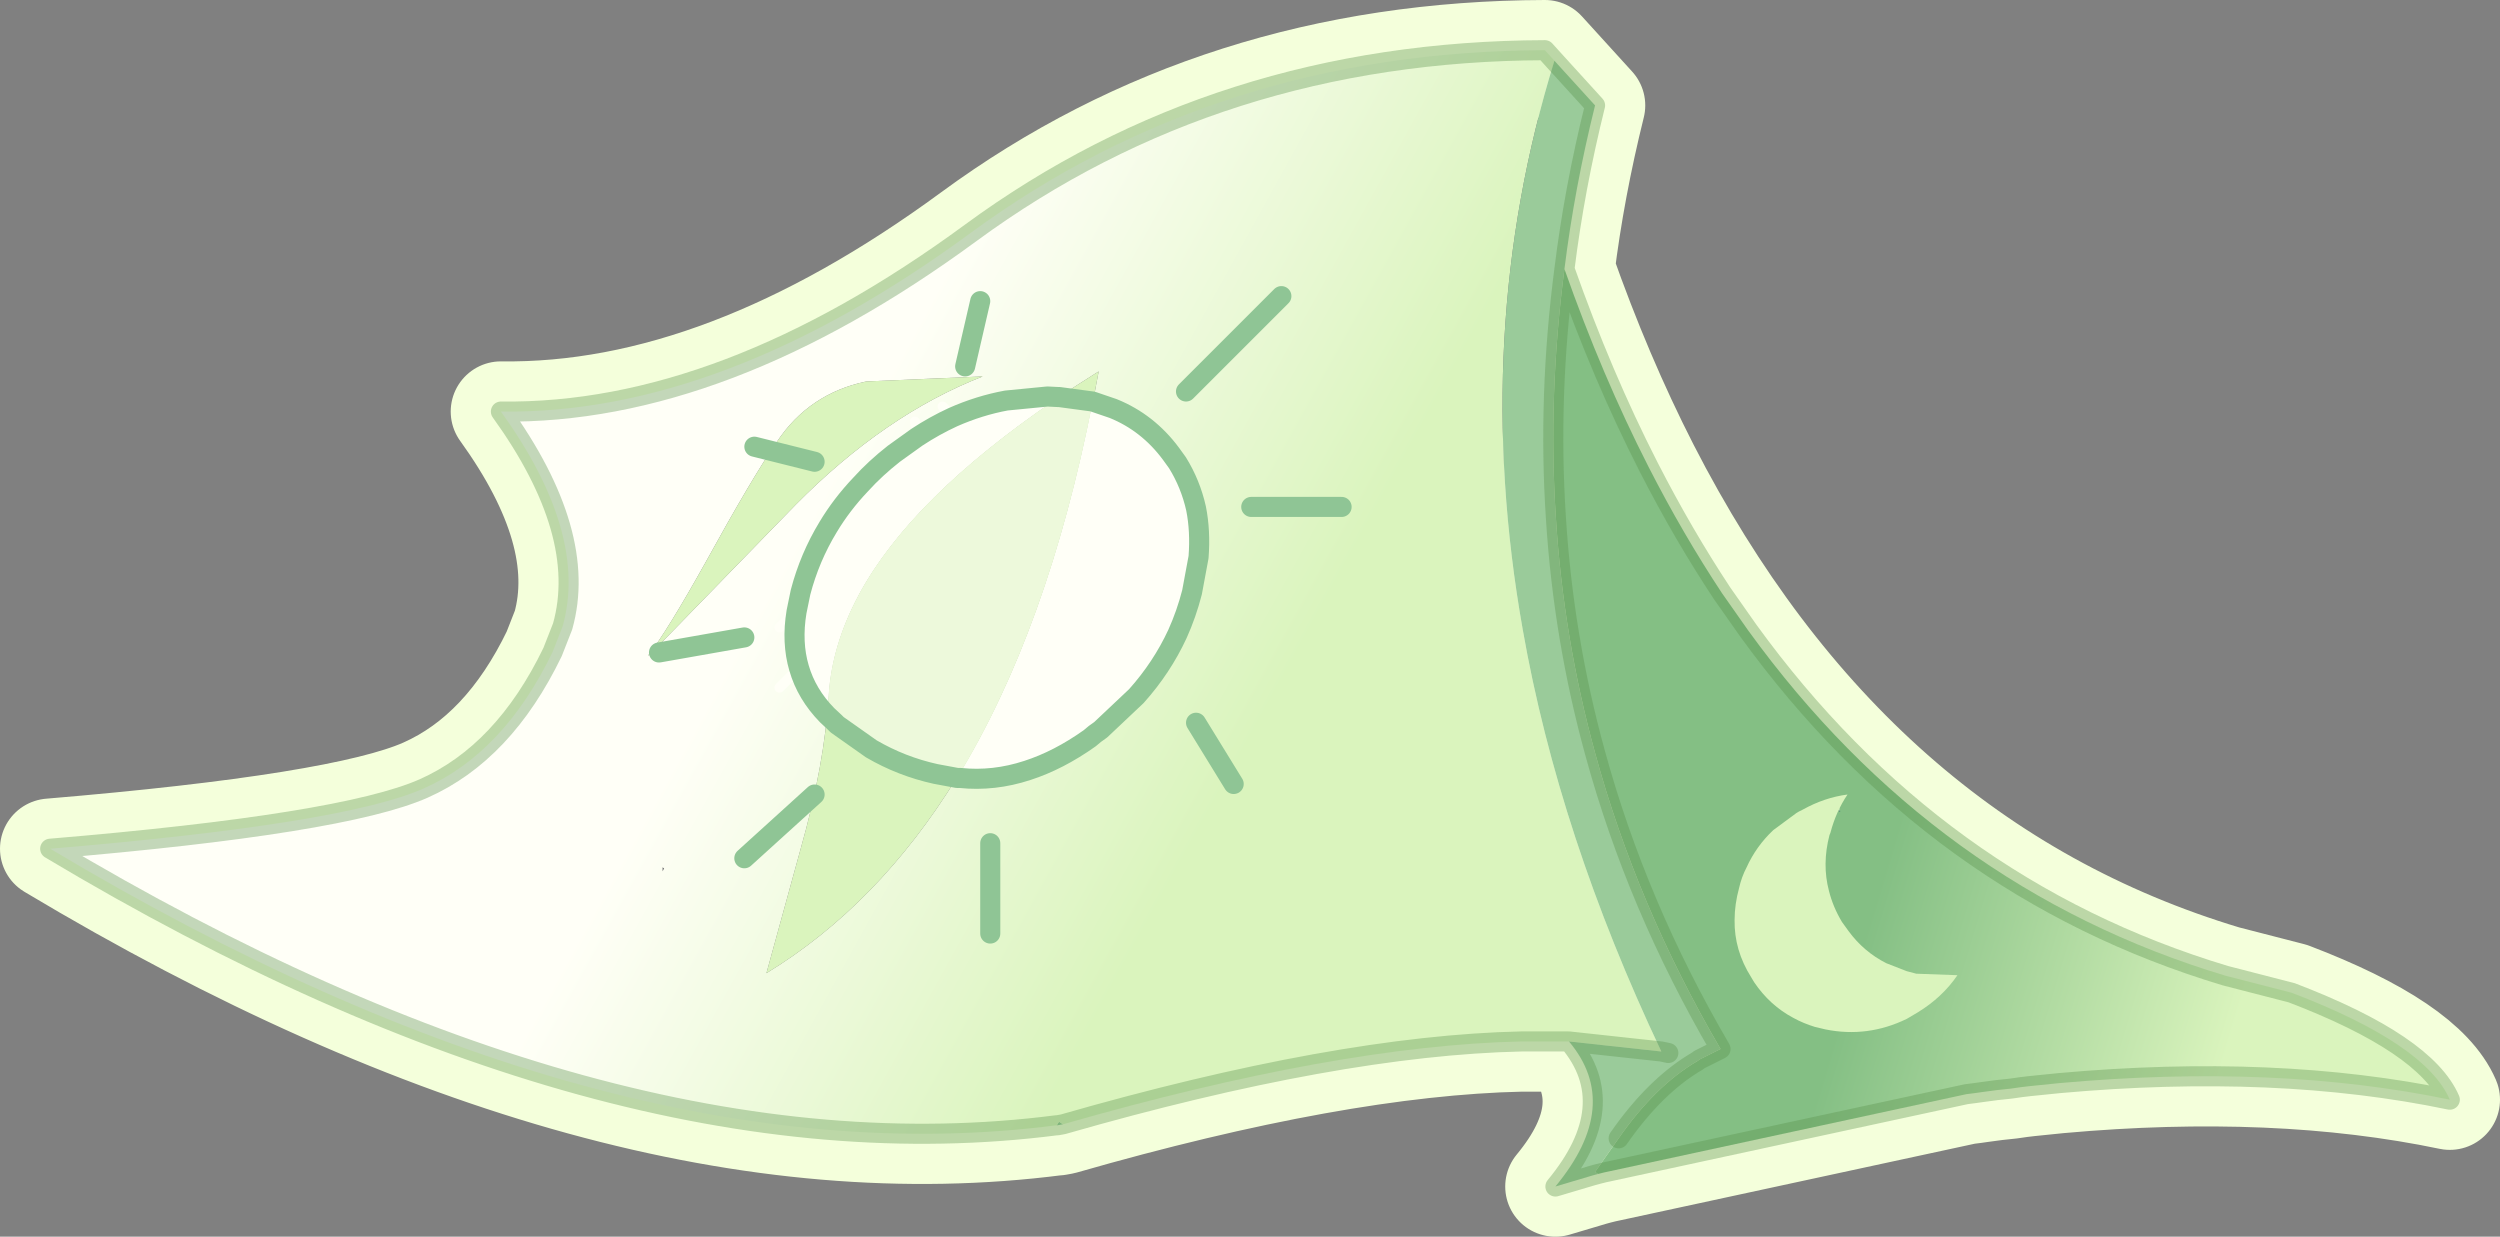 <?xml version="1.0" encoding="UTF-8" standalone="no"?>
<svg xmlns:xlink="http://www.w3.org/1999/xlink" height="123.2px" width="249.05px" xmlns="http://www.w3.org/2000/svg">
  <rect width="100%" height="100%" fill="#808080" stroke="none"/>
  <g transform="matrix(1.0, 0.0, 0.0, 1.0, -145.85, -132.5)">
    <path d="M374.15 231.4 Q387.5 236.5 389.9 242.05 372.65 238.45 351.0 240.4 L348.05 240.7 347.2 240.8 346.15 240.95 344.75 241.1 343.25 241.3 342.55 241.4 341.75 241.5 305.65 249.3 305.05 249.45 304.5 249.6 300.8 250.7 Q307.5 242.6 302.15 236.25 L297.4 236.25 Q279.1 236.65 251.75 244.5 L251.2 244.6 251.1 244.6 Q206.5 250.35 150.85 217.05 180.05 214.6 188.05 211.05 196.05 207.5 200.9 197.45 L201.9 194.9 Q204.5 185.65 195.75 173.5 217.9 173.8 242.55 155.7 267.2 137.6 299.75 137.5 L304.75 143.0 Q302.7 151.25 301.7 159.3 305.45 169.95 310.1 179.05 330.3 218.5 367.55 229.7 L374.15 231.4 M301.7 159.3 Q300.05 171.95 300.85 184.1 301.6 196.05 304.75 207.5 308.9 222.7 317.25 237.0 L315.15 238.05 314.95 238.2 Q310.75 240.65 307.1 245.9 M312.05 237.4 L311.35 237.25 302.15 236.25" fill="none" stroke="#f4ffdb" stroke-linecap="round" stroke-linejoin="round" stroke-width="10.0"/>
    <path d="M329.1 213.35 L329.1 213.3 329.15 213.3 329.1 213.35 M328.65 212.9 L328.75 212.85 328.75 212.9 328.65 212.9" fill="#fffff7" fill-rule="evenodd" stroke="none"/>
    <path d="M329.1 213.3 L329.1 213.35 328.8 212.9 329.05 212.55 329.1 213.3" fill="#b4daba" fill-rule="evenodd" stroke="none"/>
    <path d="M210.45 197.75 L210.5 197.8 210.45 197.8 210.45 197.75" fill="#e4f9d4" fill-rule="evenodd" stroke="none"/>
    <path d="M282.15 197.65 L282.1 197.4 282.15 197.65 M297.4 236.25 L297.4 236.2 297.4 236.25" fill="#94c998" fill-rule="evenodd" stroke="none"/>
    <path d="M251.75 244.5 L251.2 244.6 251.1 244.6 251.2 244.5 251.25 244.4 251.35 244.25 251.75 244.5" fill="url(#gradient0)" fill-rule="evenodd" stroke="none"/>
    <path d="M211.85 218.9 L212.0 219.0 212.0 219.05 211.85 218.9" fill="#000000" fill-opacity="0.302" fill-rule="evenodd" stroke="none"/>
    <path d="M211.85 218.9 L212.0 219.0 211.85 218.9" fill="#fffff7" fill-opacity="0.302" fill-rule="evenodd" stroke="none"/>
    <path d="M302.15 236.25 L297.4 236.25 Q279.1 236.65 251.75 244.5 L251.35 244.25 251.25 244.4 251.2 244.5 251.1 244.6 Q206.5 250.35 150.85 217.05 180.05 214.6 188.05 211.05 196.05 207.5 200.9 197.45 L201.9 194.9 Q204.5 185.65 195.75 173.5 217.9 173.8 242.55 155.7 267.2 137.6 299.75 137.5 L300.7 138.55 Q292.3 165.7 297.55 195.25 301.15 215.7 311.35 237.25 L302.15 236.25 M210.45 197.75 L210.45 197.8 210.5 197.8 225.1 182.8 Q234.0 173.8 243.75 170.0 L232.15 170.5 Q226.45 171.7 223.25 176.5 220.8 180.05 216.15 188.5 212.3 195.4 210.45 197.75 M282.15 197.65 L282.1 197.4 282.15 197.65 M231.4 191.75 Q228.7 196.8 228.4 201.8 228.0 208.65 225.6 217.1 L222.2 229.45 Q233.35 222.65 241.15 210.0 250.85 194.25 255.3 169.5 237.35 180.7 231.4 191.75 M297.4 236.25 L297.4 236.2 297.4 236.25 M212.0 219.0 L211.85 218.9 211.85 219.3 212.0 219.05 212.0 219.0" fill="url(#gradient1)" fill-rule="evenodd" stroke="none"/>
    <path d="M210.5 197.8 L210.45 197.75 Q212.3 195.4 216.15 188.5 220.8 180.05 223.25 176.5 226.45 171.7 232.15 170.5 L243.75 170.0 Q234.0 173.8 225.1 182.8 L210.5 197.8 M231.4 191.75 Q237.35 180.7 255.3 169.5 250.85 194.25 241.15 210.0 233.35 222.65 222.2 229.45 L225.6 217.1 Q228.0 208.65 228.4 201.8 228.7 196.8 231.4 191.75" fill="#daf4bd" fill-rule="evenodd" stroke="none"/>
    <path d="M305.05 249.45 L304.5 249.6 300.8 250.7 Q307.5 242.6 302.15 236.25 L311.35 237.25 Q301.15 215.7 297.55 195.25 292.3 165.7 300.7 138.55 L304.75 143.0 Q302.7 151.25 301.7 159.3 300.05 171.95 300.85 184.1 301.6 196.05 304.75 207.5 308.9 222.7 317.25 237.0 L315.15 238.05 314.95 238.2 Q310.75 240.65 307.1 245.9 L304.75 249.25 305.05 249.45 M311.35 237.25 L312.05 237.4 311.35 237.25" fill="#9acb9a" fill-rule="evenodd" stroke="none"/>
    <path d="M301.7 159.3 Q305.45 169.95 310.1 179.05 313.5 185.7 317.4 191.6 L320.0 195.3 Q338.6 221.0 367.55 229.7 L374.15 231.4 Q387.5 236.5 389.9 242.05 372.65 238.45 351.0 240.4 L348.05 240.7 347.2 240.8 346.15 240.95 344.75 241.1 343.25 241.3 342.55 241.4 341.75 241.5 305.65 249.3 305.05 249.45 304.75 249.25 307.1 245.9 Q310.75 240.65 314.95 238.2 L315.15 238.05 317.25 237.0 Q308.9 222.7 304.75 207.5 301.6 196.05 300.85 184.1 300.05 171.95 301.7 159.3 M329.1 213.3 L329.05 212.55 328.8 212.9 329.1 213.35 329.15 213.3 329.1 213.3 M328.65 212.9 L328.75 212.9 328.75 212.85 328.65 212.9" fill="url(#gradient2)" fill-rule="evenodd" stroke="none"/>
    <path d="M301.7 159.3 Q305.45 169.95 310.1 179.05 313.5 185.7 317.4 191.6 L320.0 195.3 Q338.6 221.0 367.55 229.7 L374.15 231.4 Q387.5 236.5 389.9 242.05 372.65 238.45 351.0 240.4 L348.05 240.7 347.2 240.8 346.15 240.95 344.75 241.1 343.25 241.3 342.55 241.4 341.75 241.5 305.65 249.3 305.05 249.45 304.5 249.6 300.8 250.7 Q307.5 242.6 302.15 236.25 L297.4 236.25 Q279.1 236.65 251.75 244.5 L251.2 244.6 251.1 244.6 Q206.5 250.35 150.85 217.05 180.05 214.6 188.05 211.05 196.05 207.5 200.9 197.45 L201.9 194.9 Q204.5 185.65 195.75 173.5 217.9 173.8 242.55 155.7 267.2 137.6 299.75 137.5 L300.7 138.55 304.75 143.0 Q302.7 151.25 301.7 159.3 300.05 171.95 300.85 184.1 301.6 196.05 304.75 207.5 308.9 222.7 317.25 237.0 L315.15 238.05 314.95 238.2 Q310.75 240.65 307.1 245.9 M312.05 237.4 L311.35 237.25 302.15 236.25" fill="none" stroke="#5a924b" stroke-linecap="round" stroke-linejoin="round" stroke-opacity="0.361" stroke-width="2.0"/>
    <path d="M329.15 213.3 L329.1 213.3" fill="none" stroke="#003366" stroke-linecap="round" stroke-linejoin="round" stroke-width="0.05"/>
    <path d="M240.8 174.05 L242.0 175.25 240.8 174.05 Q243.4 172.9 246.1 172.4 L250.2 172.0 251.2 172.05 251.35 172.05 251.0 172.3 Q236.6 182.1 231.4 191.75 228.7 196.8 228.4 201.8 L228.25 203.75 Q226.2 201.65 225.45 199.05 L226.75 197.75 225.45 199.05 Q224.7 196.5 225.2 193.45 L225.6 191.5 Q226.5 188.05 228.35 185.0 L230.0 185.0 228.35 185.0 Q229.7 182.75 231.6 180.75 L233.5 182.0 231.6 180.75 Q233.05 179.15 234.9 177.7 L237.2 176.05 Q238.95 174.9 240.8 174.05 M237.5 178.75 L237.2 176.05 237.5 178.75 M227.0 191.75 L225.2 193.45 227.0 191.75 M241.2 210.0 Q250.25 195.2 254.7 172.5 L256.75 173.2 Q260.2 174.6 262.5 177.7 L263.15 178.6 Q264.45 180.7 265.0 183.15 265.45 185.4 265.25 188.0 L264.6 191.5 Q264.05 193.65 263.15 195.65 261.6 199.0 259.05 201.85 L255.5 205.2 Q254.9 205.6 254.4 206.05 251.3 208.25 248.2 209.25 244.85 210.35 241.5 210.0 L241.2 210.0" fill="#fffff7" fill-rule="evenodd" stroke="none"/>
    <path d="M228.25 203.75 L228.4 201.8 Q228.7 196.8 231.4 191.75 236.6 182.1 251.0 172.3 L251.35 172.05 254.7 172.5 Q250.25 195.2 241.2 210.0 L239.05 209.6 Q235.65 208.85 232.65 207.1 L229.25 204.7 229.0 204.45 228.25 203.75" fill="#edf9db" fill-rule="evenodd" stroke="none"/>
    <path d="M325.45 213.15 Q327.6 211.95 329.9 211.65 328.75 213.35 328.2 215.45 L328.1 215.7 Q327.35 218.6 328.05 221.25 328.45 222.85 329.35 224.35 L330.0 225.25 Q331.5 227.3 333.75 228.45 L335.8 229.25 336.75 229.5 340.85 229.65 Q339.35 231.85 336.9 233.35 L335.8 234.0 Q331.9 235.9 327.7 235.05 L326.65 234.8 Q325.5 234.45 324.5 233.9 322.15 232.65 320.6 230.35 L320.3 229.85 Q318.6 227.15 318.65 224.15 318.65 222.6 319.1 220.95 319.35 219.85 319.85 218.9 320.8 216.8 322.5 215.2 L324.8 213.5 325.05 213.35 325.45 213.15" fill="#daf4bd" fill-rule="evenodd" stroke="none"/>
    <path d="M242.0 175.25 L240.8 174.05 239.75 173.0 M237.2 176.05 L237.5 178.75 M237.2 176.05 L237.0 174.5 M230.0 185.0 L228.35 185.0 226.5 185.0 M225.2 193.45 L227.0 191.75 M231.6 180.75 L230.0 179.75 M225.2 193.45 L223.5 195.0 M233.5 182.0 L231.6 180.75 M225.45 199.05 L223.5 201.0 M226.75 197.75 L225.45 199.05" fill="none" stroke="#fffff7" stroke-linecap="round" stroke-linejoin="round" stroke-width="1.0"/>
    <path d="M220.0 196.0 L211.5 197.5 M240.8 174.05 Q238.95 174.9 237.2 176.05 L234.9 177.7 Q233.05 179.15 231.6 180.75 229.7 182.75 228.35 185.0 226.5 188.05 225.6 191.5 L225.2 193.45 Q224.7 196.5 225.45 199.05 226.2 201.65 228.25 203.75 L229.0 204.45 229.25 204.7 232.65 207.1 Q235.65 208.85 239.05 209.6 L241.2 210.0 241.5 210.0 Q244.85 210.35 248.2 209.25 251.3 208.25 254.4 206.05 254.9 205.6 255.5 205.2 L259.05 201.85 Q261.6 199.0 263.15 195.65 264.05 193.65 264.6 191.5 L265.25 188.0 Q265.45 185.4 265.0 183.15 264.45 180.7 263.15 178.6 L262.5 177.7 Q260.2 174.6 256.75 173.2 L254.7 172.5 251.35 172.05 251.2 172.05 250.2 172.0 246.1 172.4 Q243.4 172.9 240.8 174.05 M227.0 178.5 L221.0 177.0 M264.0 171.5 L273.5 162.0 M270.5 183.0 L279.5 183.0 M242.0 169.0 L243.5 162.5 M244.5 216.5 L244.5 225.5 M265.0 204.5 L268.75 210.6 M227.0 211.65 L220.0 218.0" fill="none" stroke="#8fc595" stroke-linecap="round" stroke-linejoin="round" stroke-width="2.0"/>
  </g>
  <defs>
    <linearGradient gradientTransform="matrix(0.009, -0.002, 0.008, 0.03, 279.35, 214.8)" gradientUnits="userSpaceOnUse" id="gradient0" spreadMethod="pad" x1="-819.2" x2="819.2">
      <stop offset="0.314" stop-color="#94c998"/>
      <stop offset="0.914" stop-color="#b4daba"/>
    </linearGradient>
    <linearGradient gradientTransform="matrix(-0.044, -0.024, 0.042, -0.076, 258.75, 195.9)" gradientUnits="userSpaceOnUse" id="gradient1" spreadMethod="pad" x1="-819.2" x2="819.2">
      <stop offset="0.314" stop-color="#daf4bd"/>
      <stop offset="0.914" stop-color="#fffff7"/>
    </linearGradient>
    <linearGradient gradientTransform="matrix(0.037, 0.011, -0.015, 0.05, 346.5, 217.0)" gradientUnits="userSpaceOnUse" id="gradient2" spreadMethod="pad" x1="-819.2" x2="819.2">
      <stop offset="0.314" stop-color="#84bf84"/>
      <stop offset="0.914" stop-color="#daf4bd"/>
    </linearGradient>
  </defs>
</svg>
